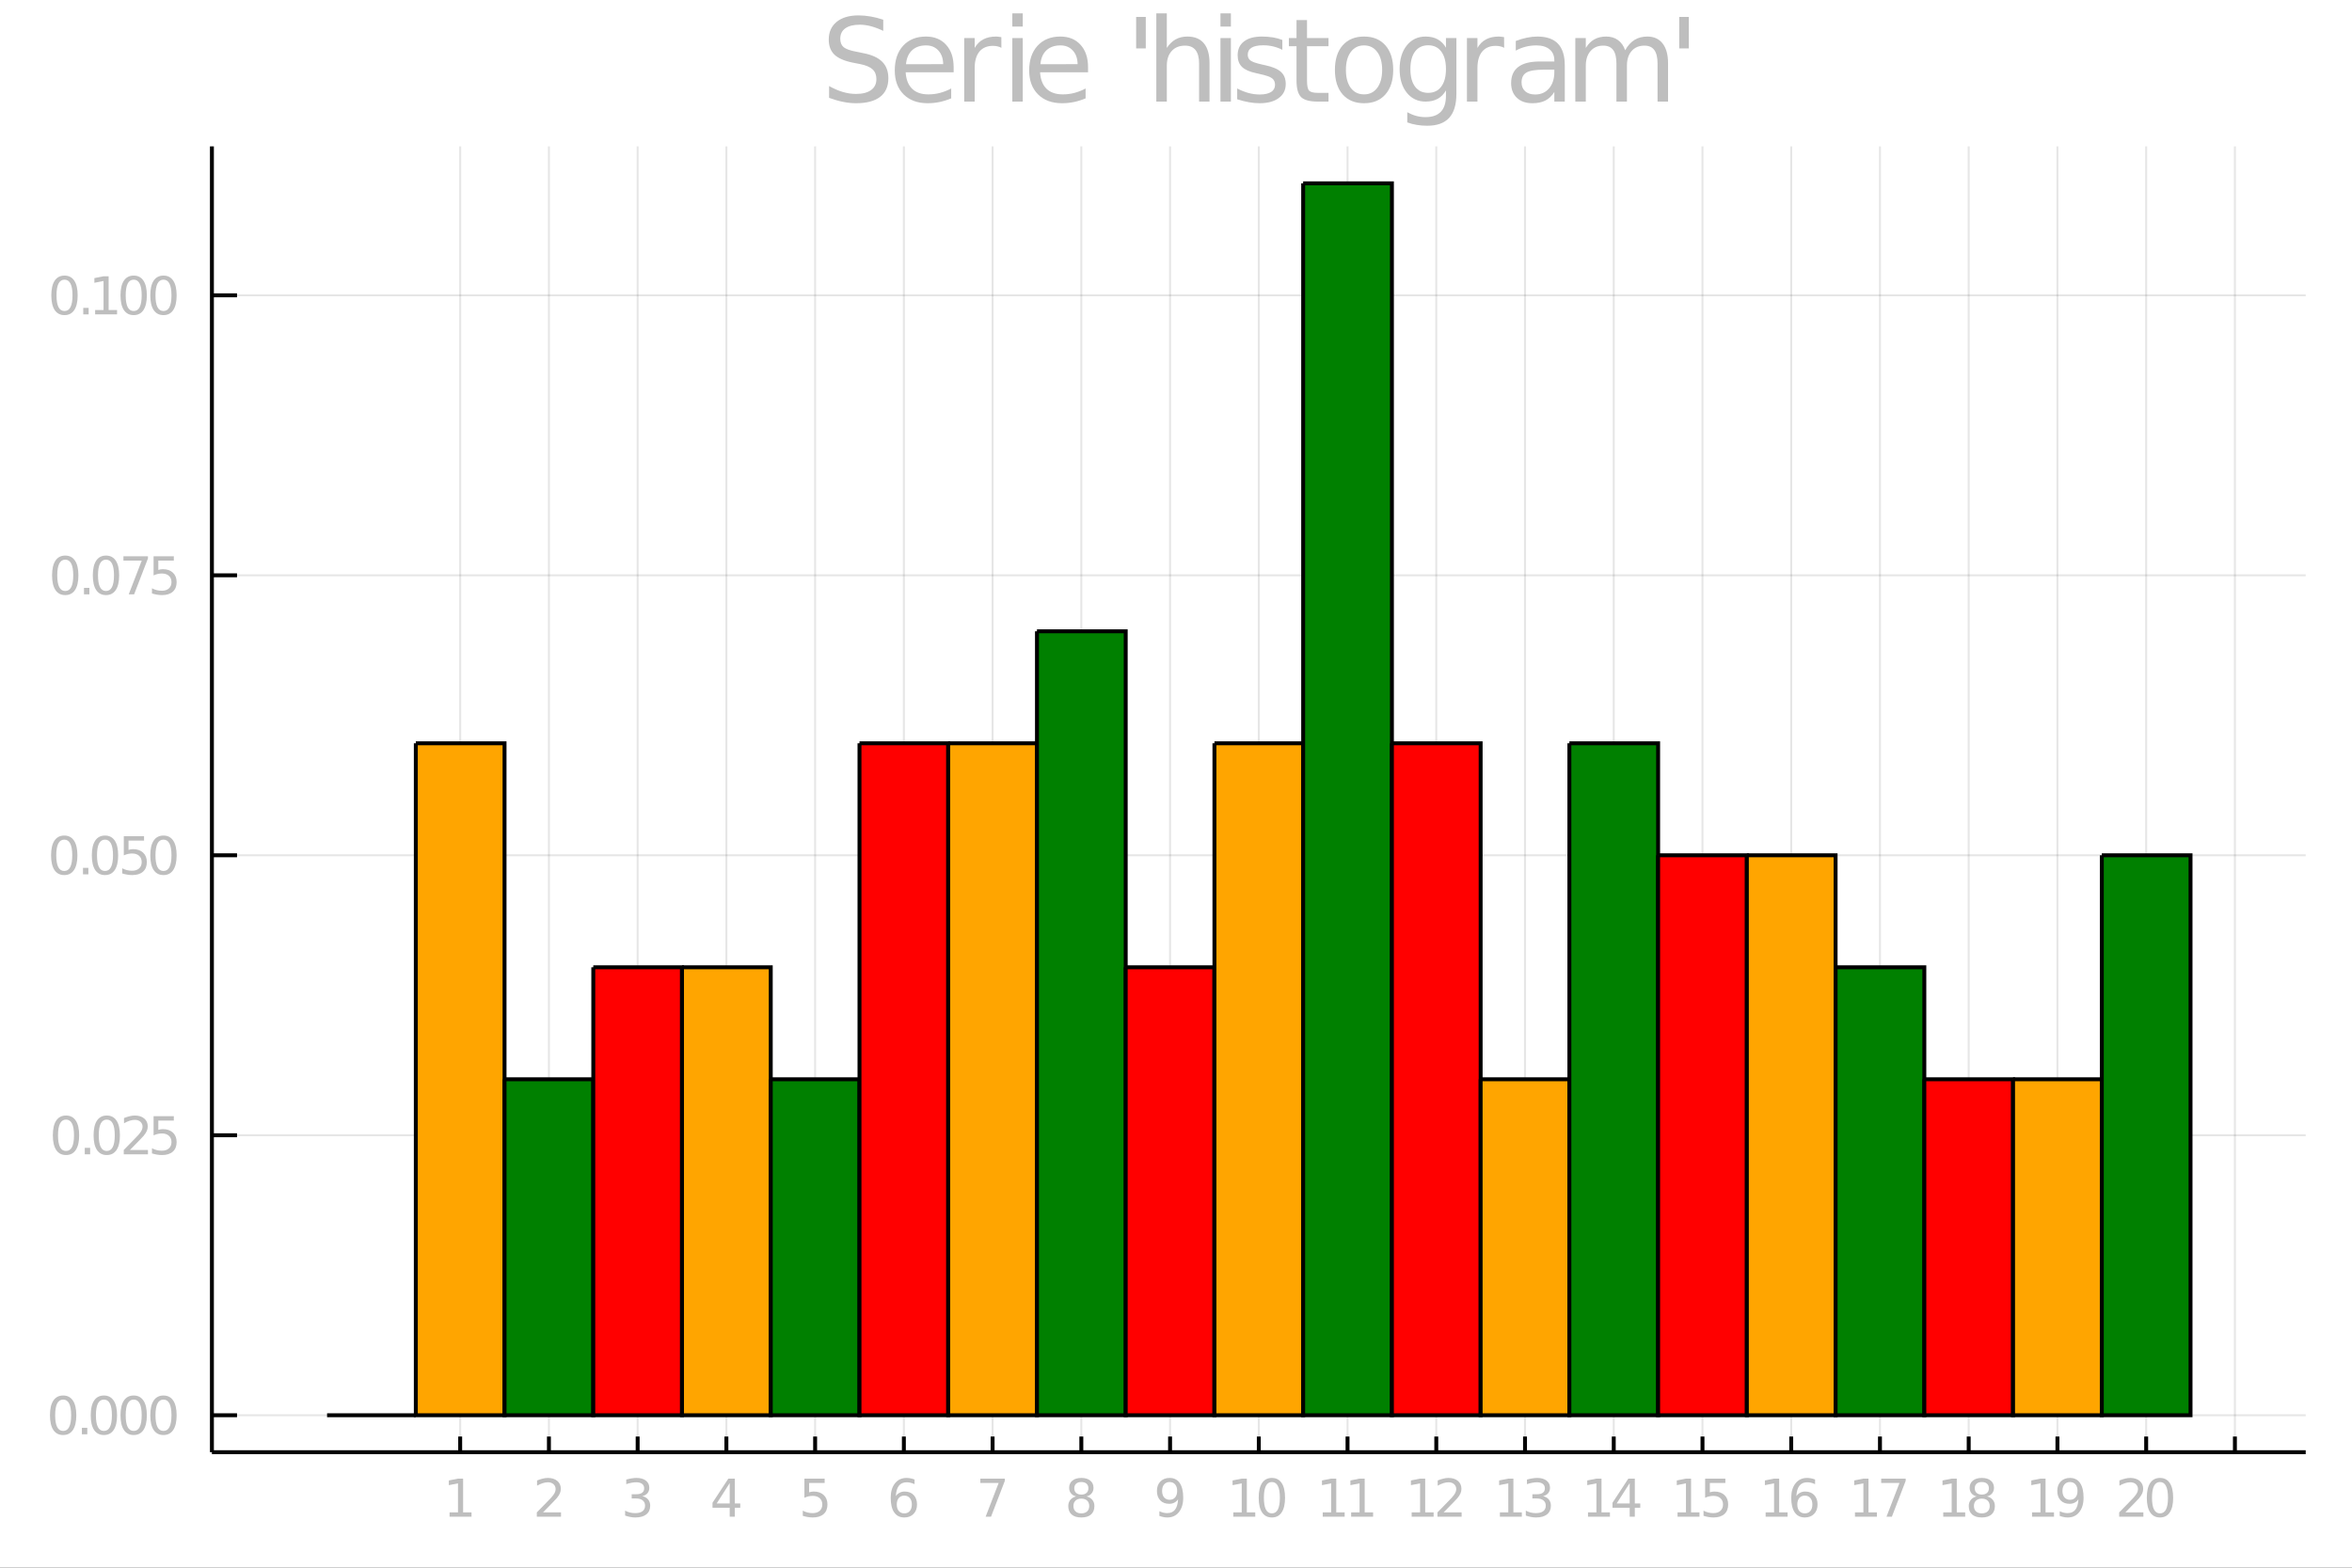 <?xml version="1.0" encoding="utf-8"?>
<svg xmlns="http://www.w3.org/2000/svg" xmlns:xlink="http://www.w3.org/1999/xlink" width="600" height="400" viewBox="0 0 2400 1600">
<rect x="0" y="0" width="2400" height="1600" fill="#333333" stroke="none"/>
<defs>
  <clipPath id="clip980">
    <rect x="0" y="0" width="2400" height="1600"/>
  </clipPath>
</defs>
<path clip-path="url(#clip980)" d="
M0 1600 L2400 1600 L2400 0 L0 0  Z
  " fill="#ffffff" fill-rule="evenodd" fill-opacity="1"/>
<defs>
  <clipPath id="clip981">
    <rect x="480" y="0" width="1681" height="1600"/>
  </clipPath>
</defs>
<path clip-path="url(#clip980)" d="
M216.236 1482.13 L2352.76 1482.13 L2352.76 149.392 L216.236 149.392  Z
  " fill="#ffffff" fill-rule="evenodd" fill-opacity="1"/>
<defs>
  <clipPath id="clip982">
    <rect x="216" y="149" width="2138" height="1334"/>
  </clipPath>
</defs>
<polyline clip-path="url(#clip982)" style="stroke:#000000; stroke-width:2; stroke-opacity:0.1; fill:none" points="
  469.57,1482.13 469.57,149.392 
  "/>
<polyline clip-path="url(#clip982)" style="stroke:#000000; stroke-width:2; stroke-opacity:0.1; fill:none" points="
  560.117,1482.13 560.117,149.392 
  "/>
<polyline clip-path="url(#clip982)" style="stroke:#000000; stroke-width:2; stroke-opacity:0.1; fill:none" points="
  650.664,1482.13 650.664,149.392 
  "/>
<polyline clip-path="url(#clip982)" style="stroke:#000000; stroke-width:2; stroke-opacity:0.1; fill:none" points="
  741.212,1482.13 741.212,149.392 
  "/>
<polyline clip-path="url(#clip982)" style="stroke:#000000; stroke-width:2; stroke-opacity:0.1; fill:none" points="
  831.759,1482.13 831.759,149.392 
  "/>
<polyline clip-path="url(#clip982)" style="stroke:#000000; stroke-width:2; stroke-opacity:0.1; fill:none" points="
  922.307,1482.13 922.307,149.392 
  "/>
<polyline clip-path="url(#clip982)" style="stroke:#000000; stroke-width:2; stroke-opacity:0.1; fill:none" points="
  1012.85,1482.13 1012.85,149.392 
  "/>
<polyline clip-path="url(#clip982)" style="stroke:#000000; stroke-width:2; stroke-opacity:0.1; fill:none" points="
  1103.4,1482.13 1103.4,149.392 
  "/>
<polyline clip-path="url(#clip982)" style="stroke:#000000; stroke-width:2; stroke-opacity:0.1; fill:none" points="
  1193.95,1482.13 1193.95,149.392 
  "/>
<polyline clip-path="url(#clip982)" style="stroke:#000000; stroke-width:2; stroke-opacity:0.1; fill:none" points="
  1284.5,1482.13 1284.5,149.392 
  "/>
<polyline clip-path="url(#clip982)" style="stroke:#000000; stroke-width:2; stroke-opacity:0.1; fill:none" points="
  1375.04,1482.13 1375.04,149.392 
  "/>
<polyline clip-path="url(#clip982)" style="stroke:#000000; stroke-width:2; stroke-opacity:0.1; fill:none" points="
  1465.59,1482.13 1465.59,149.392 
  "/>
<polyline clip-path="url(#clip982)" style="stroke:#000000; stroke-width:2; stroke-opacity:0.1; fill:none" points="
  1556.14,1482.13 1556.14,149.392 
  "/>
<polyline clip-path="url(#clip982)" style="stroke:#000000; stroke-width:2; stroke-opacity:0.1; fill:none" points="
  1646.69,1482.13 1646.69,149.392 
  "/>
<polyline clip-path="url(#clip982)" style="stroke:#000000; stroke-width:2; stroke-opacity:0.1; fill:none" points="
  1737.23,1482.13 1737.23,149.392 
  "/>
<polyline clip-path="url(#clip982)" style="stroke:#000000; stroke-width:2; stroke-opacity:0.1; fill:none" points="
  1827.78,1482.13 1827.78,149.392 
  "/>
<polyline clip-path="url(#clip982)" style="stroke:#000000; stroke-width:2; stroke-opacity:0.1; fill:none" points="
  1918.33,1482.13 1918.33,149.392 
  "/>
<polyline clip-path="url(#clip982)" style="stroke:#000000; stroke-width:2; stroke-opacity:0.1; fill:none" points="
  2008.88,1482.13 2008.88,149.392 
  "/>
<polyline clip-path="url(#clip982)" style="stroke:#000000; stroke-width:2; stroke-opacity:0.1; fill:none" points="
  2099.42,1482.13 2099.42,149.392 
  "/>
<polyline clip-path="url(#clip982)" style="stroke:#000000; stroke-width:2; stroke-opacity:0.1; fill:none" points="
  2189.97,1482.13 2189.97,149.392 
  "/>
<polyline clip-path="url(#clip982)" style="stroke:#000000; stroke-width:2; stroke-opacity:0.1; fill:none" points="
  2280.52,1482.13 2280.52,149.392 
  "/>
<polyline clip-path="url(#clip980)" style="stroke:#000000; stroke-width:4; stroke-opacity:1; fill:none" points="
  216.236,1482.13 2352.76,1482.13 
  "/>
<polyline clip-path="url(#clip980)" style="stroke:#000000; stroke-width:4; stroke-opacity:1; fill:none" points="
  469.57,1482.13 469.57,1466.14 
  "/>
<polyline clip-path="url(#clip980)" style="stroke:#000000; stroke-width:4; stroke-opacity:1; fill:none" points="
  560.117,1482.13 560.117,1466.14 
  "/>
<polyline clip-path="url(#clip980)" style="stroke:#000000; stroke-width:4; stroke-opacity:1; fill:none" points="
  650.664,1482.13 650.664,1466.14 
  "/>
<polyline clip-path="url(#clip980)" style="stroke:#000000; stroke-width:4; stroke-opacity:1; fill:none" points="
  741.212,1482.13 741.212,1466.14 
  "/>
<polyline clip-path="url(#clip980)" style="stroke:#000000; stroke-width:4; stroke-opacity:1; fill:none" points="
  831.759,1482.13 831.759,1466.14 
  "/>
<polyline clip-path="url(#clip980)" style="stroke:#000000; stroke-width:4; stroke-opacity:1; fill:none" points="
  922.307,1482.13 922.307,1466.14 
  "/>
<polyline clip-path="url(#clip980)" style="stroke:#000000; stroke-width:4; stroke-opacity:1; fill:none" points="
  1012.85,1482.13 1012.85,1466.14 
  "/>
<polyline clip-path="url(#clip980)" style="stroke:#000000; stroke-width:4; stroke-opacity:1; fill:none" points="
  1103.4,1482.13 1103.4,1466.14 
  "/>
<polyline clip-path="url(#clip980)" style="stroke:#000000; stroke-width:4; stroke-opacity:1; fill:none" points="
  1193.95,1482.13 1193.95,1466.14 
  "/>
<polyline clip-path="url(#clip980)" style="stroke:#000000; stroke-width:4; stroke-opacity:1; fill:none" points="
  1284.5,1482.13 1284.5,1466.14 
  "/>
<polyline clip-path="url(#clip980)" style="stroke:#000000; stroke-width:4; stroke-opacity:1; fill:none" points="
  1375.04,1482.13 1375.04,1466.14 
  "/>
<polyline clip-path="url(#clip980)" style="stroke:#000000; stroke-width:4; stroke-opacity:1; fill:none" points="
  1465.59,1482.13 1465.59,1466.14 
  "/>
<polyline clip-path="url(#clip980)" style="stroke:#000000; stroke-width:4; stroke-opacity:1; fill:none" points="
  1556.14,1482.13 1556.14,1466.14 
  "/>
<polyline clip-path="url(#clip980)" style="stroke:#000000; stroke-width:4; stroke-opacity:1; fill:none" points="
  1646.69,1482.13 1646.69,1466.14 
  "/>
<polyline clip-path="url(#clip980)" style="stroke:#000000; stroke-width:4; stroke-opacity:1; fill:none" points="
  1737.23,1482.13 1737.23,1466.14 
  "/>
<polyline clip-path="url(#clip980)" style="stroke:#000000; stroke-width:4; stroke-opacity:1; fill:none" points="
  1827.78,1482.13 1827.78,1466.14 
  "/>
<polyline clip-path="url(#clip980)" style="stroke:#000000; stroke-width:4; stroke-opacity:1; fill:none" points="
  1918.33,1482.13 1918.33,1466.14 
  "/>
<polyline clip-path="url(#clip980)" style="stroke:#000000; stroke-width:4; stroke-opacity:1; fill:none" points="
  2008.88,1482.13 2008.88,1466.14 
  "/>
<polyline clip-path="url(#clip980)" style="stroke:#000000; stroke-width:4; stroke-opacity:1; fill:none" points="
  2099.42,1482.13 2099.42,1466.14 
  "/>
<polyline clip-path="url(#clip980)" style="stroke:#000000; stroke-width:4; stroke-opacity:1; fill:none" points="
  2189.97,1482.13 2189.97,1466.14 
  "/>
<polyline clip-path="url(#clip980)" style="stroke:#000000; stroke-width:4; stroke-opacity:1; fill:none" points="
  2280.52,1482.13 2280.52,1466.14 
  "/>
<path clip-path="url(#clip980)" d="M 0 0 M458.749 1543.56 L467.343 1543.56 L467.343 1513.9 L457.994 1515.77 L457.994 1510.98 L467.291 1509.1 L472.551 1509.1 L472.551 1543.56 L481.145 1543.56 L481.145 1547.98 L458.749 1547.98 L458.749 1543.56 Z" fill="#bebebe" fill-rule="evenodd" fill-opacity="1" /><path clip-path="url(#clip980)" d="M 0 0 M554.101 1543.56 L572.461 1543.56 L572.461 1547.98 L547.773 1547.98 L547.773 1543.56 Q550.768 1540.46 555.924 1535.25 Q561.107 1530.02 562.435 1528.5 Q564.961 1525.67 565.95 1523.71 Q566.966 1521.73 566.966 1519.83 Q566.966 1516.73 564.778 1514.78 Q562.617 1512.83 559.127 1512.83 Q556.654 1512.83 553.893 1513.69 Q551.159 1514.55 548.034 1516.29 L548.034 1510.98 Q551.211 1509.7 553.971 1509.05 Q556.732 1508.4 559.023 1508.4 Q565.065 1508.4 568.659 1511.42 Q572.252 1514.44 572.252 1519.49 Q572.252 1521.89 571.341 1524.05 Q570.456 1526.19 568.086 1529.1 Q567.435 1529.86 563.945 1533.48 Q560.456 1537.07 554.101 1543.56 Z" fill="#bebebe" fill-rule="evenodd" fill-opacity="1" /><path clip-path="url(#clip980)" d="M 0 0 M655.443 1527.02 Q659.219 1527.83 661.328 1530.38 Q663.464 1532.93 663.464 1536.68 Q663.464 1542.44 659.506 1545.59 Q655.547 1548.74 648.256 1548.74 Q645.808 1548.74 643.204 1548.24 Q640.625 1547.78 637.865 1546.81 L637.865 1541.73 Q640.053 1543.01 642.657 1543.66 Q645.261 1544.31 648.099 1544.31 Q653.047 1544.31 655.625 1542.36 Q658.229 1540.41 658.229 1536.68 Q658.229 1533.24 655.808 1531.32 Q653.412 1529.36 649.115 1529.36 L644.584 1529.36 L644.584 1525.04 L649.323 1525.04 Q653.203 1525.04 655.261 1523.5 Q657.318 1521.94 657.318 1519.03 Q657.318 1516.03 655.183 1514.44 Q653.073 1512.83 649.115 1512.83 Q646.954 1512.83 644.48 1513.3 Q642.006 1513.77 639.037 1514.75 L639.037 1510.07 Q642.032 1509.23 644.636 1508.82 Q647.266 1508.4 649.584 1508.4 Q655.573 1508.4 659.063 1511.14 Q662.552 1513.84 662.552 1518.48 Q662.552 1521.71 660.703 1523.95 Q658.854 1526.16 655.443 1527.02 Z" fill="#bebebe" fill-rule="evenodd" fill-opacity="1" /><path clip-path="url(#clip980)" d="M 0 0 M744.597 1513.69 L731.316 1534.44 L744.597 1534.44 L744.597 1513.69 M743.217 1509.1 L749.832 1509.1 L749.832 1534.44 L755.378 1534.44 L755.378 1538.82 L749.832 1538.82 L749.832 1547.98 L744.597 1547.98 L744.597 1538.82 L727.045 1538.82 L727.045 1533.74 L743.217 1509.1 Z" fill="#bebebe" fill-rule="evenodd" fill-opacity="1" /><path clip-path="url(#clip980)" d="M 0 0 M820.822 1509.1 L841.473 1509.1 L841.473 1513.53 L825.639 1513.53 L825.639 1523.06 Q826.785 1522.67 827.931 1522.49 Q829.077 1522.28 830.223 1522.28 Q836.733 1522.28 840.535 1525.85 Q844.337 1529.42 844.337 1535.51 Q844.337 1541.79 840.431 1545.28 Q836.525 1548.74 829.415 1548.74 Q826.968 1548.74 824.415 1548.32 Q821.889 1547.91 819.181 1547.07 L819.181 1541.79 Q821.525 1543.06 824.025 1543.69 Q826.525 1544.31 829.311 1544.31 Q833.816 1544.31 836.447 1541.94 Q839.077 1539.57 839.077 1535.51 Q839.077 1531.45 836.447 1529.08 Q833.816 1526.71 829.311 1526.71 Q827.202 1526.71 825.093 1527.18 Q823.009 1527.65 820.822 1528.64 L820.822 1509.1 Z" fill="#bebebe" fill-rule="evenodd" fill-opacity="1" /><path clip-path="url(#clip980)" d="M 0 0 M922.762 1526.45 Q919.221 1526.45 917.137 1528.87 Q915.08 1531.29 915.08 1535.51 Q915.08 1539.7 917.137 1542.15 Q919.221 1544.57 922.762 1544.57 Q926.304 1544.57 928.361 1542.15 Q930.445 1539.7 930.445 1535.51 Q930.445 1531.29 928.361 1528.87 Q926.304 1526.45 922.762 1526.45 M933.205 1509.96 L933.205 1514.75 Q931.226 1513.82 929.195 1513.32 Q927.189 1512.83 925.21 1512.83 Q920.002 1512.83 917.241 1516.34 Q914.507 1519.86 914.116 1526.97 Q915.653 1524.7 917.971 1523.5 Q920.288 1522.28 923.075 1522.28 Q928.934 1522.28 932.32 1525.85 Q935.731 1529.39 935.731 1535.51 Q935.731 1541.5 932.189 1545.12 Q928.648 1548.74 922.762 1548.74 Q916.018 1548.74 912.45 1543.58 Q908.882 1538.4 908.882 1528.58 Q908.882 1519.36 913.257 1513.9 Q917.632 1508.4 925.002 1508.4 Q926.981 1508.4 928.986 1508.79 Q931.017 1509.18 933.205 1509.96 Z" fill="#bebebe" fill-rule="evenodd" fill-opacity="1" /><path clip-path="url(#clip980)" d="M 0 0 M1000.35 1509.1 L1025.35 1509.1 L1025.35 1511.34 L1011.24 1547.98 L1005.74 1547.98 L1019.03 1513.53 L1000.35 1513.53 L1000.35 1509.1 Z" fill="#bebebe" fill-rule="evenodd" fill-opacity="1" /><path clip-path="url(#clip980)" d="M 0 0 M1103.4 1529.52 Q1099.65 1529.52 1097.49 1531.53 Q1095.35 1533.53 1095.35 1537.05 Q1095.35 1540.56 1097.49 1542.57 Q1099.65 1544.57 1103.4 1544.57 Q1107.15 1544.57 1109.31 1542.57 Q1111.47 1540.54 1111.47 1537.05 Q1111.47 1533.53 1109.31 1531.53 Q1107.18 1529.52 1103.4 1529.52 M1098.14 1527.28 Q1094.76 1526.45 1092.85 1524.13 Q1090.98 1521.81 1090.98 1518.48 Q1090.98 1513.82 1094.29 1511.11 Q1097.62 1508.4 1103.4 1508.4 Q1109.21 1508.4 1112.52 1511.11 Q1115.82 1513.82 1115.82 1518.48 Q1115.82 1521.81 1113.92 1524.13 Q1112.05 1526.45 1108.69 1527.28 Q1112.49 1528.17 1114.6 1530.74 Q1116.73 1533.32 1116.73 1537.05 Q1116.73 1542.7 1113.27 1545.72 Q1109.83 1548.74 1103.4 1548.74 Q1096.97 1548.74 1093.51 1545.72 Q1090.07 1542.7 1090.07 1537.05 Q1090.07 1533.32 1092.2 1530.74 Q1094.34 1528.17 1098.14 1527.28 M1096.21 1518.97 Q1096.21 1521.99 1098.09 1523.69 Q1099.99 1525.38 1103.4 1525.38 Q1106.79 1525.38 1108.69 1523.69 Q1110.61 1521.99 1110.61 1518.97 Q1110.61 1515.95 1108.69 1514.26 Q1106.79 1512.57 1103.4 1512.57 Q1099.99 1512.57 1098.09 1514.26 Q1096.21 1515.95 1096.21 1518.97 Z" fill="#bebebe" fill-rule="evenodd" fill-opacity="1" /><path clip-path="url(#clip980)" d="M 0 0 M1183.04 1547.18 L1183.04 1542.38 Q1185.02 1543.32 1187.05 1543.82 Q1189.08 1544.31 1191.03 1544.31 Q1196.24 1544.31 1198.97 1540.82 Q1201.74 1537.31 1202.13 1530.17 Q1200.62 1532.41 1198.3 1533.61 Q1195.98 1534.81 1193.17 1534.81 Q1187.33 1534.81 1183.92 1531.29 Q1180.54 1527.75 1180.54 1521.63 Q1180.54 1515.64 1184.08 1512.02 Q1187.62 1508.4 1193.51 1508.4 Q1200.25 1508.4 1203.79 1513.58 Q1207.36 1518.74 1207.36 1528.58 Q1207.36 1537.78 1202.99 1543.27 Q1198.64 1548.74 1191.27 1548.74 Q1189.29 1548.74 1187.26 1548.35 Q1185.22 1547.96 1183.04 1547.18 M1193.51 1530.69 Q1197.05 1530.69 1199.1 1528.27 Q1201.19 1525.85 1201.19 1521.63 Q1201.19 1517.44 1199.1 1515.02 Q1197.05 1512.57 1193.51 1512.57 Q1189.96 1512.57 1187.88 1515.02 Q1185.82 1517.44 1185.82 1521.63 Q1185.82 1525.85 1187.88 1528.27 Q1189.96 1530.69 1193.51 1530.69 Z" fill="#bebebe" fill-rule="evenodd" fill-opacity="1" /><path clip-path="url(#clip980)" d="M 0 0 M1258.48 1543.56 L1267.07 1543.56 L1267.07 1513.9 L1257.73 1515.77 L1257.73 1510.98 L1267.02 1509.1 L1272.28 1509.1 L1272.28 1543.56 L1280.88 1543.56 L1280.88 1547.98 L1258.48 1547.98 L1258.48 1543.56 Z" fill="#bebebe" fill-rule="evenodd" fill-opacity="1" /><path clip-path="url(#clip980)" d="M 0 0 M1297.83 1512.57 Q1293.77 1512.57 1291.71 1516.58 Q1289.68 1520.56 1289.68 1528.58 Q1289.68 1536.58 1291.71 1540.59 Q1293.77 1544.57 1297.83 1544.57 Q1301.92 1544.57 1303.95 1540.59 Q1306.01 1536.58 1306.01 1528.58 Q1306.01 1520.56 1303.95 1516.58 Q1301.92 1512.57 1297.83 1512.57 M1297.83 1508.4 Q1304.37 1508.4 1307.8 1513.58 Q1311.27 1518.74 1311.27 1528.58 Q1311.27 1538.4 1307.8 1543.58 Q1304.37 1548.74 1297.83 1548.74 Q1291.29 1548.74 1287.83 1543.58 Q1284.39 1538.4 1284.39 1528.58 Q1284.39 1518.74 1287.83 1513.58 Q1291.29 1508.4 1297.83 1508.4 Z" fill="#bebebe" fill-rule="evenodd" fill-opacity="1" /><path clip-path="url(#clip980)" d="M 0 0 M1349.72 1543.56 L1358.31 1543.56 L1358.31 1513.9 L1348.96 1515.77 L1348.96 1510.98 L1358.26 1509.1 L1363.52 1509.1 L1363.52 1543.56 L1372.11 1543.56 L1372.11 1547.98 L1349.72 1547.98 L1349.72 1543.56 Z" fill="#bebebe" fill-rule="evenodd" fill-opacity="1" /><path clip-path="url(#clip980)" d="M 0 0 M1378.73 1543.56 L1387.32 1543.56 L1387.32 1513.9 L1377.97 1515.77 L1377.97 1510.98 L1387.27 1509.1 L1392.53 1509.1 L1392.53 1543.56 L1401.12 1543.56 L1401.12 1547.98 L1378.73 1547.98 L1378.73 1543.56 Z" fill="#bebebe" fill-rule="evenodd" fill-opacity="1" /><path clip-path="url(#clip980)" d="M 0 0 M1440.47 1543.56 L1449.07 1543.56 L1449.07 1513.9 L1439.72 1515.77 L1439.72 1510.98 L1449.02 1509.1 L1454.28 1509.1 L1454.28 1543.56 L1462.87 1543.56 L1462.87 1547.98 L1440.47 1547.98 L1440.47 1543.56 Z" fill="#bebebe" fill-rule="evenodd" fill-opacity="1" /><path clip-path="url(#clip980)" d="M 0 0 M1473.1 1543.56 L1491.46 1543.56 L1491.46 1547.98 L1466.78 1547.98 L1466.78 1543.56 Q1469.77 1540.46 1474.93 1535.25 Q1480.11 1530.02 1481.44 1528.5 Q1483.96 1525.67 1484.95 1523.71 Q1485.97 1521.73 1485.97 1519.83 Q1485.97 1516.73 1483.78 1514.78 Q1481.62 1512.83 1478.13 1512.83 Q1475.66 1512.83 1472.9 1513.69 Q1470.16 1514.55 1467.04 1516.29 L1467.04 1510.98 Q1470.21 1509.7 1472.97 1509.05 Q1475.73 1508.4 1478.03 1508.4 Q1484.07 1508.4 1487.66 1511.42 Q1491.25 1514.44 1491.25 1519.49 Q1491.25 1521.89 1490.34 1524.05 Q1489.46 1526.19 1487.09 1529.1 Q1486.44 1529.86 1482.95 1533.48 Q1479.46 1537.07 1473.1 1543.56 Z" fill="#bebebe" fill-rule="evenodd" fill-opacity="1" /><path clip-path="url(#clip980)" d="M 0 0 M1530.49 1543.56 L1539.08 1543.56 L1539.08 1513.9 L1529.73 1515.77 L1529.73 1510.98 L1539.03 1509.1 L1544.29 1509.1 L1544.29 1543.56 L1552.88 1543.56 L1552.88 1547.98 L1530.49 1547.98 L1530.49 1543.56 Z" fill="#bebebe" fill-rule="evenodd" fill-opacity="1" /><path clip-path="url(#clip980)" d="M 0 0 M1574.52 1527.02 Q1578.3 1527.83 1580.41 1530.38 Q1582.54 1532.93 1582.54 1536.68 Q1582.54 1542.44 1578.59 1545.59 Q1574.63 1548.74 1567.34 1548.74 Q1564.89 1548.74 1562.28 1548.24 Q1559.71 1547.78 1556.95 1546.81 L1556.95 1541.73 Q1559.13 1543.01 1561.74 1543.66 Q1564.34 1544.31 1567.18 1544.31 Q1572.13 1544.31 1574.71 1542.36 Q1577.31 1540.41 1577.31 1536.68 Q1577.31 1533.24 1574.89 1531.32 Q1572.49 1529.36 1568.2 1529.36 L1563.66 1529.36 L1563.66 1525.04 L1568.4 1525.04 Q1572.28 1525.04 1574.34 1523.5 Q1576.4 1521.94 1576.4 1519.03 Q1576.4 1516.03 1574.26 1514.44 Q1572.15 1512.83 1568.2 1512.83 Q1566.03 1512.83 1563.56 1513.3 Q1561.09 1513.77 1558.12 1514.75 L1558.12 1510.07 Q1561.11 1509.23 1563.72 1508.82 Q1566.35 1508.4 1568.66 1508.4 Q1574.65 1508.4 1578.14 1511.14 Q1581.63 1513.84 1581.63 1518.48 Q1581.63 1521.71 1579.78 1523.95 Q1577.93 1526.16 1574.52 1527.02 Z" fill="#bebebe" fill-rule="evenodd" fill-opacity="1" /><path clip-path="url(#clip980)" d="M 0 0 M1620.4 1543.56 L1628.99 1543.56 L1628.99 1513.9 L1619.64 1515.77 L1619.64 1510.98 L1628.94 1509.1 L1634.2 1509.1 L1634.2 1543.56 L1642.79 1543.56 L1642.79 1547.98 L1620.4 1547.98 L1620.4 1543.56 Z" fill="#bebebe" fill-rule="evenodd" fill-opacity="1" /><path clip-path="url(#clip980)" d="M 0 0 M1662.95 1513.69 L1649.67 1534.44 L1662.95 1534.44 L1662.95 1513.69 M1661.57 1509.1 L1668.18 1509.1 L1668.18 1534.44 L1673.73 1534.44 L1673.73 1538.82 L1668.18 1538.82 L1668.18 1547.98 L1662.95 1547.98 L1662.95 1538.82 L1645.4 1538.82 L1645.4 1533.74 L1661.57 1509.1 Z" fill="#bebebe" fill-rule="evenodd" fill-opacity="1" /><path clip-path="url(#clip980)" d="M 0 0 M1711.78 1543.56 L1720.37 1543.56 L1720.37 1513.9 L1711.02 1515.77 L1711.02 1510.98 L1720.32 1509.1 L1725.58 1509.1 L1725.58 1543.56 L1734.17 1543.56 L1734.17 1547.98 L1711.78 1547.98 L1711.78 1543.56 Z" fill="#bebebe" fill-rule="evenodd" fill-opacity="1" /><path clip-path="url(#clip980)" d="M 0 0 M1739.93 1509.1 L1760.58 1509.1 L1760.58 1513.53 L1744.75 1513.53 L1744.75 1523.06 Q1745.89 1522.67 1747.04 1522.49 Q1748.18 1522.28 1749.33 1522.28 Q1755.84 1522.28 1759.64 1525.85 Q1763.44 1529.42 1763.44 1535.51 Q1763.44 1541.79 1759.54 1545.28 Q1755.63 1548.74 1748.52 1548.74 Q1746.07 1548.74 1743.52 1548.32 Q1741 1547.91 1738.29 1547.07 L1738.29 1541.79 Q1740.63 1543.06 1743.13 1543.69 Q1745.63 1544.31 1748.42 1544.31 Q1752.92 1544.31 1755.55 1541.94 Q1758.18 1539.57 1758.18 1535.51 Q1758.18 1531.45 1755.55 1529.08 Q1752.92 1526.71 1748.42 1526.71 Q1746.31 1526.71 1744.2 1527.18 Q1742.12 1527.65 1739.93 1528.64 L1739.93 1509.1 Z" fill="#bebebe" fill-rule="evenodd" fill-opacity="1" /><path clip-path="url(#clip980)" d="M 0 0 M1801.67 1543.56 L1810.27 1543.56 L1810.27 1513.9 L1800.92 1515.77 L1800.92 1510.98 L1810.22 1509.1 L1815.48 1509.1 L1815.48 1543.56 L1824.07 1543.56 L1824.07 1547.98 L1801.67 1547.98 L1801.67 1543.56 Z" fill="#bebebe" fill-rule="evenodd" fill-opacity="1" /><path clip-path="url(#clip980)" d="M 0 0 M1841.67 1526.45 Q1838.13 1526.45 1836.05 1528.87 Q1833.99 1531.29 1833.99 1535.51 Q1833.99 1539.7 1836.05 1542.15 Q1838.13 1544.57 1841.67 1544.57 Q1845.22 1544.57 1847.27 1542.15 Q1849.36 1539.7 1849.36 1535.51 Q1849.36 1531.29 1847.27 1528.87 Q1845.22 1526.45 1841.67 1526.45 M1852.12 1509.96 L1852.12 1514.75 Q1850.14 1513.82 1848.11 1513.32 Q1846.1 1512.83 1844.12 1512.83 Q1838.91 1512.83 1836.15 1516.34 Q1833.42 1519.86 1833.03 1526.97 Q1834.56 1524.7 1836.88 1523.5 Q1839.2 1522.28 1841.99 1522.28 Q1847.85 1522.28 1851.23 1525.85 Q1854.64 1529.39 1854.64 1535.51 Q1854.64 1541.5 1851.1 1545.12 Q1847.56 1548.74 1841.67 1548.74 Q1834.93 1548.74 1831.36 1543.58 Q1827.79 1538.4 1827.79 1528.58 Q1827.79 1519.36 1832.17 1513.9 Q1836.54 1508.4 1843.91 1508.4 Q1845.89 1508.4 1847.9 1508.79 Q1849.93 1509.18 1852.12 1509.96 Z" fill="#bebebe" fill-rule="evenodd" fill-opacity="1" /><path clip-path="url(#clip980)" d="M 0 0 M1892.82 1543.56 L1901.41 1543.56 L1901.41 1513.9 L1892.06 1515.77 L1892.06 1510.98 L1901.36 1509.1 L1906.62 1509.1 L1906.62 1543.56 L1915.22 1543.56 L1915.22 1547.98 L1892.82 1547.98 L1892.82 1543.56 Z" fill="#bebebe" fill-rule="evenodd" fill-opacity="1" /><path clip-path="url(#clip980)" d="M 0 0 M1919.59 1509.1 L1944.59 1509.1 L1944.59 1511.34 L1930.48 1547.98 L1924.98 1547.98 L1938.26 1513.53 L1919.59 1513.53 L1919.59 1509.1 Z" fill="#bebebe" fill-rule="evenodd" fill-opacity="1" /><path clip-path="url(#clip980)" d="M 0 0 M1982.91 1543.56 L1991.51 1543.56 L1991.51 1513.9 L1982.16 1515.77 L1982.16 1510.98 L1991.45 1509.1 L1996.71 1509.1 L1996.71 1543.56 L2005.31 1543.56 L2005.31 1547.98 L1982.91 1547.98 L1982.91 1543.56 Z" fill="#bebebe" fill-rule="evenodd" fill-opacity="1" /><path clip-path="url(#clip980)" d="M 0 0 M2022.26 1529.52 Q2018.51 1529.52 2016.35 1531.53 Q2014.21 1533.53 2014.21 1537.05 Q2014.21 1540.56 2016.35 1542.57 Q2018.51 1544.57 2022.26 1544.57 Q2026.01 1544.57 2028.17 1542.57 Q2030.33 1540.54 2030.33 1537.05 Q2030.33 1533.53 2028.17 1531.53 Q2026.04 1529.52 2022.26 1529.52 M2017 1527.28 Q2013.61 1526.45 2011.71 1524.13 Q2009.84 1521.81 2009.84 1518.48 Q2009.84 1513.82 2013.15 1511.11 Q2016.48 1508.4 2022.26 1508.4 Q2028.07 1508.4 2031.37 1511.11 Q2034.68 1513.82 2034.68 1518.48 Q2034.68 1521.81 2032.78 1524.13 Q2030.91 1526.45 2027.55 1527.28 Q2031.35 1528.17 2033.46 1530.74 Q2035.59 1533.32 2035.59 1537.05 Q2035.59 1542.7 2032.13 1545.72 Q2028.69 1548.74 2022.26 1548.74 Q2015.83 1548.74 2012.36 1545.72 Q2008.93 1542.7 2008.93 1537.05 Q2008.93 1533.32 2011.06 1530.74 Q2013.2 1528.17 2017 1527.28 M2015.07 1518.97 Q2015.07 1521.99 2016.95 1523.69 Q2018.85 1525.38 2022.26 1525.38 Q2025.65 1525.38 2027.55 1523.69 Q2029.47 1521.99 2029.47 1518.97 Q2029.47 1515.95 2027.55 1514.26 Q2025.65 1512.57 2022.26 1512.57 Q2018.85 1512.57 2016.95 1514.26 Q2015.07 1515.95 2015.07 1518.97 Z" fill="#bebebe" fill-rule="evenodd" fill-opacity="1" /><path clip-path="url(#clip980)" d="M 0 0 M2073.51 1543.56 L2082.1 1543.56 L2082.1 1513.9 L2072.76 1515.77 L2072.76 1510.98 L2082.05 1509.1 L2087.31 1509.1 L2087.31 1543.56 L2095.91 1543.56 L2095.91 1547.98 L2073.51 1547.98 L2073.51 1543.56 Z" fill="#bebebe" fill-rule="evenodd" fill-opacity="1" /><path clip-path="url(#clip980)" d="M 0 0 M2101.77 1547.18 L2101.77 1542.38 Q2103.75 1543.32 2105.78 1543.82 Q2107.81 1544.31 2109.76 1544.31 Q2114.97 1544.31 2117.7 1540.82 Q2120.46 1537.31 2120.85 1530.17 Q2119.34 1532.41 2117.03 1533.61 Q2114.71 1534.81 2111.9 1534.81 Q2106.06 1534.81 2102.65 1531.29 Q2099.27 1527.75 2099.27 1521.63 Q2099.27 1515.64 2102.81 1512.02 Q2106.35 1508.4 2112.23 1508.4 Q2118.98 1508.4 2122.52 1513.58 Q2126.09 1518.74 2126.09 1528.58 Q2126.09 1537.78 2121.71 1543.27 Q2117.37 1548.74 2110 1548.74 Q2108.02 1548.74 2105.98 1548.35 Q2103.95 1547.96 2101.77 1547.18 M2112.23 1530.69 Q2115.78 1530.69 2117.83 1528.27 Q2119.92 1525.85 2119.92 1521.63 Q2119.92 1517.44 2117.83 1515.02 Q2115.78 1512.57 2112.23 1512.57 Q2108.69 1512.57 2106.61 1515.02 Q2104.55 1517.44 2104.55 1521.63 Q2104.55 1525.85 2106.61 1528.27 Q2108.69 1530.69 2112.23 1530.69 Z" fill="#bebebe" fill-rule="evenodd" fill-opacity="1" /><path clip-path="url(#clip980)" d="M 0 0 M2168.76 1543.56 L2187.12 1543.56 L2187.12 1547.98 L2162.43 1547.98 L2162.43 1543.56 Q2165.43 1540.46 2170.58 1535.25 Q2175.76 1530.02 2177.09 1528.5 Q2179.62 1525.67 2180.61 1523.71 Q2181.62 1521.73 2181.62 1519.83 Q2181.62 1516.73 2179.44 1514.78 Q2177.27 1512.83 2173.79 1512.83 Q2171.31 1512.83 2168.55 1513.69 Q2165.82 1514.55 2162.69 1516.29 L2162.69 1510.98 Q2165.87 1509.7 2168.63 1509.05 Q2171.39 1508.4 2173.68 1508.4 Q2179.72 1508.4 2183.32 1511.42 Q2186.91 1514.44 2186.91 1519.49 Q2186.91 1521.89 2186 1524.05 Q2185.11 1526.19 2182.74 1529.1 Q2182.09 1529.86 2178.6 1533.48 Q2175.11 1537.07 2168.76 1543.56 Z" fill="#bebebe" fill-rule="evenodd" fill-opacity="1" /><path clip-path="url(#clip980)" d="M 0 0 M2204.07 1512.57 Q2200.01 1512.57 2197.95 1516.58 Q2195.92 1520.56 2195.92 1528.58 Q2195.92 1536.58 2197.95 1540.59 Q2200.01 1544.57 2204.07 1544.57 Q2208.16 1544.57 2210.19 1540.59 Q2212.25 1536.58 2212.25 1528.58 Q2212.25 1520.56 2210.19 1516.58 Q2208.16 1512.57 2204.07 1512.57 M2204.07 1508.4 Q2210.61 1508.4 2214.05 1513.58 Q2217.51 1518.74 2217.51 1528.58 Q2217.51 1538.4 2214.05 1543.58 Q2210.61 1548.74 2204.07 1548.74 Q2197.53 1548.74 2194.07 1543.58 Q2190.63 1538.4 2190.63 1528.58 Q2190.63 1518.74 2194.07 1513.58 Q2197.53 1508.4 2204.07 1508.4 Z" fill="#bebebe" fill-rule="evenodd" fill-opacity="1" /><polyline clip-path="url(#clip982)" style="stroke:#000000; stroke-width:2; stroke-opacity:0.1; fill:none" points="
  216.236,1444.41 2352.76,1444.41 
  "/>
<polyline clip-path="url(#clip982)" style="stroke:#000000; stroke-width:2; stroke-opacity:0.1; fill:none" points="
  216.236,1158.66 2352.76,1158.66 
  "/>
<polyline clip-path="url(#clip982)" style="stroke:#000000; stroke-width:2; stroke-opacity:0.1; fill:none" points="
  216.236,872.91 2352.76,872.91 
  "/>
<polyline clip-path="url(#clip982)" style="stroke:#000000; stroke-width:2; stroke-opacity:0.1; fill:none" points="
  216.236,587.16 2352.76,587.16 
  "/>
<polyline clip-path="url(#clip982)" style="stroke:#000000; stroke-width:2; stroke-opacity:0.1; fill:none" points="
  216.236,301.411 2352.76,301.411 
  "/>
<polyline clip-path="url(#clip980)" style="stroke:#000000; stroke-width:4; stroke-opacity:1; fill:none" points="
  216.236,1482.13 216.236,149.392 
  "/>
<polyline clip-path="url(#clip980)" style="stroke:#000000; stroke-width:4; stroke-opacity:1; fill:none" points="
  216.236,1444.41 241.874,1444.41 
  "/>
<polyline clip-path="url(#clip980)" style="stroke:#000000; stroke-width:4; stroke-opacity:1; fill:none" points="
  216.236,1158.66 241.874,1158.66 
  "/>
<polyline clip-path="url(#clip980)" style="stroke:#000000; stroke-width:4; stroke-opacity:1; fill:none" points="
  216.236,872.91 241.874,872.91 
  "/>
<polyline clip-path="url(#clip980)" style="stroke:#000000; stroke-width:4; stroke-opacity:1; fill:none" points="
  216.236,587.16 241.874,587.16 
  "/>
<polyline clip-path="url(#clip980)" style="stroke:#000000; stroke-width:4; stroke-opacity:1; fill:none" points="
  216.236,301.411 241.874,301.411 
  "/>
<path clip-path="url(#clip980)" d="M 0 0 M64.43 1428.43 Q60.367 1428.43 58.31 1432.44 Q56.279 1436.43 56.279 1444.45 Q56.279 1452.44 58.31 1456.45 Q60.367 1460.44 64.43 1460.44 Q68.518 1460.44 70.549 1456.45 Q72.607 1452.44 72.607 1444.45 Q72.607 1436.43 70.549 1432.44 Q68.518 1428.43 64.43 1428.43 M64.43 1424.27 Q70.966 1424.27 74.403 1429.45 Q77.867 1434.6 77.867 1444.45 Q77.867 1454.27 74.403 1459.45 Q70.966 1464.6 64.43 1464.6 Q57.893 1464.6 54.43 1459.45 Q50.992 1454.27 50.992 1444.45 Q50.992 1434.6 54.43 1429.45 Q57.893 1424.27 64.43 1424.27 Z" fill="#bebebe" fill-rule="evenodd" fill-opacity="1" /><path clip-path="url(#clip980)" d="M 0 0 M83.57 1457.23 L89.065 1457.23 L89.065 1463.85 L83.57 1463.85 L83.57 1457.23 Z" fill="#bebebe" fill-rule="evenodd" fill-opacity="1" /><path clip-path="url(#clip980)" d="M 0 0 M106.018 1428.43 Q101.955 1428.43 99.898 1432.44 Q97.867 1436.43 97.867 1444.45 Q97.867 1452.44 99.898 1456.45 Q101.955 1460.44 106.018 1460.44 Q110.106 1460.44 112.138 1456.45 Q114.195 1452.44 114.195 1444.45 Q114.195 1436.43 112.138 1432.44 Q110.106 1428.43 106.018 1428.43 M106.018 1424.27 Q112.554 1424.27 115.992 1429.45 Q119.455 1434.6 119.455 1444.45 Q119.455 1454.27 115.992 1459.45 Q112.554 1464.6 106.018 1464.6 Q99.481 1464.6 96.018 1459.45 Q92.58 1454.27 92.58 1444.45 Q92.58 1434.6 96.018 1429.45 Q99.481 1424.27 106.018 1424.27 Z" fill="#bebebe" fill-rule="evenodd" fill-opacity="1" /><path clip-path="url(#clip980)" d="M 0 0 M136.408 1428.43 Q132.346 1428.43 130.289 1432.44 Q128.257 1436.43 128.257 1444.45 Q128.257 1452.44 130.289 1456.45 Q132.346 1460.44 136.408 1460.44 Q140.497 1460.44 142.528 1456.45 Q144.585 1452.44 144.585 1444.45 Q144.585 1436.43 142.528 1432.44 Q140.497 1428.43 136.408 1428.43 M136.408 1424.27 Q142.945 1424.27 146.382 1429.45 Q149.846 1434.6 149.846 1444.45 Q149.846 1454.27 146.382 1459.45 Q142.945 1464.6 136.408 1464.6 Q129.872 1464.6 126.408 1459.45 Q122.971 1454.27 122.971 1444.45 Q122.971 1434.6 126.408 1429.45 Q129.872 1424.27 136.408 1424.27 Z" fill="#bebebe" fill-rule="evenodd" fill-opacity="1" /><path clip-path="url(#clip980)" d="M 0 0 M166.799 1428.43 Q162.736 1428.43 160.679 1432.44 Q158.648 1436.43 158.648 1444.45 Q158.648 1452.44 160.679 1456.45 Q162.736 1460.44 166.799 1460.44 Q170.887 1460.44 172.919 1456.45 Q174.976 1452.44 174.976 1444.45 Q174.976 1436.43 172.919 1432.44 Q170.887 1428.43 166.799 1428.43 M166.799 1424.27 Q173.335 1424.27 176.773 1429.45 Q180.236 1434.6 180.236 1444.45 Q180.236 1454.27 176.773 1459.45 Q173.335 1464.6 166.799 1464.6 Q160.262 1464.6 156.799 1459.45 Q153.361 1454.27 153.361 1444.45 Q153.361 1434.6 156.799 1429.45 Q160.262 1424.27 166.799 1424.27 Z" fill="#bebebe" fill-rule="evenodd" fill-opacity="1" /><path clip-path="url(#clip980)" d="M 0 0 M67.346 1142.68 Q63.284 1142.68 61.226 1146.69 Q59.195 1150.68 59.195 1158.7 Q59.195 1166.69 61.226 1170.7 Q63.284 1174.69 67.346 1174.69 Q71.435 1174.69 73.466 1170.7 Q75.523 1166.69 75.523 1158.7 Q75.523 1150.68 73.466 1146.69 Q71.435 1142.68 67.346 1142.68 M67.346 1138.52 Q73.883 1138.52 77.32 1143.7 Q80.784 1148.85 80.784 1158.7 Q80.784 1168.52 77.32 1173.7 Q73.883 1178.85 67.346 1178.85 Q60.81 1178.85 57.346 1173.7 Q53.909 1168.52 53.909 1158.7 Q53.909 1148.85 57.346 1143.7 Q60.81 1138.52 67.346 1138.52 Z" fill="#bebebe" fill-rule="evenodd" fill-opacity="1" /><path clip-path="url(#clip980)" d="M 0 0 M86.487 1171.48 L91.981 1171.48 L91.981 1178.1 L86.487 1178.1 L86.487 1171.48 Z" fill="#bebebe" fill-rule="evenodd" fill-opacity="1" /><path clip-path="url(#clip980)" d="M 0 0 M108.935 1142.68 Q104.872 1142.68 102.815 1146.69 Q100.784 1150.68 100.784 1158.7 Q100.784 1166.69 102.815 1170.7 Q104.872 1174.69 108.935 1174.69 Q113.023 1174.69 115.054 1170.7 Q117.112 1166.69 117.112 1158.7 Q117.112 1150.68 115.054 1146.69 Q113.023 1142.68 108.935 1142.68 M108.935 1138.52 Q115.471 1138.52 118.908 1143.7 Q122.372 1148.85 122.372 1158.7 Q122.372 1168.52 118.908 1173.7 Q115.471 1178.85 108.935 1178.85 Q102.398 1178.85 98.935 1173.7 Q95.497 1168.52 95.497 1158.7 Q95.497 1148.85 98.935 1143.7 Q102.398 1138.52 108.935 1138.52 Z" fill="#bebebe" fill-rule="evenodd" fill-opacity="1" /><path clip-path="url(#clip980)" d="M 0 0 M132.606 1173.67 L150.966 1173.67 L150.966 1178.1 L126.278 1178.1 L126.278 1173.67 Q129.273 1170.57 134.429 1165.37 Q139.611 1160.13 140.94 1158.62 Q143.466 1155.78 144.455 1153.83 Q145.471 1151.85 145.471 1149.95 Q145.471 1146.85 143.283 1144.9 Q141.122 1142.94 137.632 1142.94 Q135.158 1142.94 132.398 1143.8 Q129.664 1144.66 126.539 1146.41 L126.539 1141.09 Q129.716 1139.82 132.476 1139.17 Q135.236 1138.52 137.528 1138.52 Q143.57 1138.52 147.163 1141.54 Q150.757 1144.56 150.757 1149.61 Q150.757 1152.01 149.846 1154.17 Q148.96 1156.3 146.591 1159.22 Q145.94 1159.97 142.45 1163.59 Q138.96 1167.19 132.606 1173.67 Z" fill="#bebebe" fill-rule="evenodd" fill-opacity="1" /><path clip-path="url(#clip980)" d="M 0 0 M156.721 1139.22 L177.372 1139.22 L177.372 1143.65 L161.538 1143.65 L161.538 1153.18 Q162.684 1152.79 163.83 1152.6 Q164.976 1152.4 166.122 1152.4 Q172.632 1152.4 176.434 1155.96 Q180.236 1159.53 180.236 1165.63 Q180.236 1171.9 176.33 1175.39 Q172.424 1178.85 165.314 1178.85 Q162.867 1178.85 160.314 1178.44 Q157.788 1178.02 155.08 1177.19 L155.08 1171.9 Q157.424 1173.18 159.924 1173.8 Q162.424 1174.43 165.21 1174.43 Q169.715 1174.43 172.346 1172.06 Q174.976 1169.69 174.976 1165.63 Q174.976 1161.56 172.346 1159.19 Q169.715 1156.82 165.21 1156.82 Q163.101 1156.82 160.992 1157.29 Q158.908 1157.76 156.721 1158.75 L156.721 1139.22 Z" fill="#bebebe" fill-rule="evenodd" fill-opacity="1" /><path clip-path="url(#clip980)" d="M 0 0 M65.549 856.933 Q61.487 856.933 59.43 860.944 Q57.398 864.928 57.398 872.949 Q57.398 880.944 59.43 884.954 Q61.487 888.938 65.549 888.938 Q69.638 888.938 71.669 884.954 Q73.726 880.944 73.726 872.949 Q73.726 864.928 71.669 860.944 Q69.638 856.933 65.549 856.933 M65.549 852.767 Q72.086 852.767 75.523 857.949 Q78.987 863.105 78.987 872.949 Q78.987 882.767 75.523 887.949 Q72.086 893.105 65.549 893.105 Q59.013 893.105 55.549 887.949 Q52.112 882.767 52.112 872.949 Q52.112 863.105 55.549 857.949 Q59.013 852.767 65.549 852.767 Z" fill="#bebebe" fill-rule="evenodd" fill-opacity="1" /><path clip-path="url(#clip980)" d="M 0 0 M84.69 885.735 L90.185 885.735 L90.185 892.35 L84.69 892.35 L84.69 885.735 Z" fill="#bebebe" fill-rule="evenodd" fill-opacity="1" /><path clip-path="url(#clip980)" d="M 0 0 M107.138 856.933 Q103.075 856.933 101.018 860.944 Q98.987 864.928 98.987 872.949 Q98.987 880.944 101.018 884.954 Q103.075 888.938 107.138 888.938 Q111.226 888.938 113.257 884.954 Q115.315 880.944 115.315 872.949 Q115.315 864.928 113.257 860.944 Q111.226 856.933 107.138 856.933 M107.138 852.767 Q113.674 852.767 117.112 857.949 Q120.575 863.105 120.575 872.949 Q120.575 882.767 117.112 887.949 Q113.674 893.105 107.138 893.105 Q100.601 893.105 97.138 887.949 Q93.7 882.767 93.7 872.949 Q93.7 863.105 97.138 857.949 Q100.601 852.767 107.138 852.767 Z" fill="#bebebe" fill-rule="evenodd" fill-opacity="1" /><path clip-path="url(#clip980)" d="M 0 0 M126.33 853.47 L146.981 853.47 L146.981 857.897 L131.148 857.897 L131.148 867.428 Q132.294 867.038 133.44 866.855 Q134.585 866.647 135.731 866.647 Q142.242 866.647 146.044 870.215 Q149.846 873.782 149.846 879.876 Q149.846 886.152 145.94 889.642 Q142.033 893.105 134.924 893.105 Q132.476 893.105 129.924 892.688 Q127.398 892.272 124.69 891.438 L124.69 886.152 Q127.033 887.428 129.533 888.053 Q132.033 888.678 134.82 888.678 Q139.325 888.678 141.955 886.308 Q144.585 883.938 144.585 879.876 Q144.585 875.814 141.955 873.444 Q139.325 871.074 134.82 871.074 Q132.71 871.074 130.601 871.543 Q128.518 872.011 126.33 873.001 L126.33 853.47 Z" fill="#bebebe" fill-rule="evenodd" fill-opacity="1" /><path clip-path="url(#clip980)" d="M 0 0 M166.799 856.933 Q162.736 856.933 160.679 860.944 Q158.648 864.928 158.648 872.949 Q158.648 880.944 160.679 884.954 Q162.736 888.938 166.799 888.938 Q170.887 888.938 172.919 884.954 Q174.976 880.944 174.976 872.949 Q174.976 864.928 172.919 860.944 Q170.887 856.933 166.799 856.933 M166.799 852.767 Q173.335 852.767 176.773 857.949 Q180.236 863.105 180.236 872.949 Q180.236 882.767 176.773 887.949 Q173.335 893.105 166.799 893.105 Q160.262 893.105 156.799 887.949 Q153.361 882.767 153.361 872.949 Q153.361 863.105 156.799 857.949 Q160.262 852.767 166.799 852.767 Z" fill="#bebebe" fill-rule="evenodd" fill-opacity="1" /><path clip-path="url(#clip980)" d="M 0 0 M66.565 571.184 Q62.502 571.184 60.445 575.194 Q58.414 579.179 58.414 587.199 Q58.414 595.194 60.445 599.205 Q62.502 603.189 66.565 603.189 Q70.653 603.189 72.685 599.205 Q74.742 595.194 74.742 587.199 Q74.742 579.179 72.685 575.194 Q70.653 571.184 66.565 571.184 M66.565 567.017 Q73.101 567.017 76.539 572.2 Q80.002 577.356 80.002 587.199 Q80.002 597.017 76.539 602.199 Q73.101 607.356 66.565 607.356 Q60.029 607.356 56.565 602.199 Q53.127 597.017 53.127 587.199 Q53.127 577.356 56.565 572.2 Q60.029 567.017 66.565 567.017 Z" fill="#bebebe" fill-rule="evenodd" fill-opacity="1" /><path clip-path="url(#clip980)" d="M 0 0 M85.706 599.986 L91.2 599.986 L91.2 606.6 L85.706 606.6 L85.706 599.986 Z" fill="#bebebe" fill-rule="evenodd" fill-opacity="1" /><path clip-path="url(#clip980)" d="M 0 0 M108.153 571.184 Q104.091 571.184 102.034 575.194 Q100.002 579.179 100.002 587.199 Q100.002 595.194 102.034 599.205 Q104.091 603.189 108.153 603.189 Q112.242 603.189 114.273 599.205 Q116.33 595.194 116.33 587.199 Q116.33 579.179 114.273 575.194 Q112.242 571.184 108.153 571.184 M108.153 567.017 Q114.69 567.017 118.127 572.2 Q121.591 577.356 121.591 587.199 Q121.591 597.017 118.127 602.199 Q114.69 607.356 108.153 607.356 Q101.617 607.356 98.153 602.199 Q94.716 597.017 94.716 587.199 Q94.716 577.356 98.153 572.2 Q101.617 567.017 108.153 567.017 Z" fill="#bebebe" fill-rule="evenodd" fill-opacity="1" /><path clip-path="url(#clip980)" d="M 0 0 M125.966 567.72 L150.966 567.72 L150.966 569.96 L136.851 606.6 L131.356 606.6 L144.637 572.147 L125.966 572.147 L125.966 567.72 Z" fill="#bebebe" fill-rule="evenodd" fill-opacity="1" /><path clip-path="url(#clip980)" d="M 0 0 M156.721 567.72 L177.372 567.72 L177.372 572.147 L161.538 572.147 L161.538 581.679 Q162.684 581.288 163.83 581.106 Q164.976 580.897 166.122 580.897 Q172.632 580.897 176.434 584.465 Q180.236 588.033 180.236 594.126 Q180.236 600.403 176.33 603.892 Q172.424 607.356 165.314 607.356 Q162.867 607.356 160.314 606.939 Q157.788 606.522 155.08 605.689 L155.08 600.403 Q157.424 601.679 159.924 602.304 Q162.424 602.929 165.21 602.929 Q169.715 602.929 172.346 600.559 Q174.976 598.189 174.976 594.126 Q174.976 590.064 172.346 587.694 Q169.715 585.324 165.21 585.324 Q163.101 585.324 160.992 585.793 Q158.908 586.262 156.721 587.252 L156.721 567.72 Z" fill="#bebebe" fill-rule="evenodd" fill-opacity="1" /><path clip-path="url(#clip980)" d="M 0 0 M65.81 285.434 Q61.747 285.434 59.69 289.445 Q57.659 293.429 57.659 301.45 Q57.659 309.445 59.69 313.455 Q61.747 317.439 65.81 317.439 Q69.898 317.439 71.93 313.455 Q73.987 309.445 73.987 301.45 Q73.987 293.429 71.93 289.445 Q69.898 285.434 65.81 285.434 M65.81 281.268 Q72.346 281.268 75.784 286.45 Q79.247 291.606 79.247 301.45 Q79.247 311.268 75.784 316.45 Q72.346 321.606 65.81 321.606 Q59.273 321.606 55.81 316.45 Q52.372 311.268 52.372 301.45 Q52.372 291.606 55.81 286.45 Q59.273 281.268 65.81 281.268 Z" fill="#bebebe" fill-rule="evenodd" fill-opacity="1" /><path clip-path="url(#clip980)" d="M 0 0 M84.95 314.236 L90.445 314.236 L90.445 320.851 L84.95 320.851 L84.95 314.236 Z" fill="#bebebe" fill-rule="evenodd" fill-opacity="1" /><path clip-path="url(#clip980)" d="M 0 0 M97.06 316.424 L105.653 316.424 L105.653 286.763 L96.304 288.638 L96.304 283.846 L105.601 281.971 L110.862 281.971 L110.862 316.424 L119.455 316.424 L119.455 320.851 L97.06 320.851 L97.06 316.424 Z" fill="#bebebe" fill-rule="evenodd" fill-opacity="1" /><path clip-path="url(#clip980)" d="M 0 0 M136.408 285.434 Q132.346 285.434 130.289 289.445 Q128.257 293.429 128.257 301.45 Q128.257 309.445 130.289 313.455 Q132.346 317.439 136.408 317.439 Q140.497 317.439 142.528 313.455 Q144.585 309.445 144.585 301.45 Q144.585 293.429 142.528 289.445 Q140.497 285.434 136.408 285.434 M136.408 281.268 Q142.945 281.268 146.382 286.45 Q149.846 291.606 149.846 301.45 Q149.846 311.268 146.382 316.45 Q142.945 321.606 136.408 321.606 Q129.872 321.606 126.408 316.45 Q122.971 311.268 122.971 301.45 Q122.971 291.606 126.408 286.45 Q129.872 281.268 136.408 281.268 Z" fill="#bebebe" fill-rule="evenodd" fill-opacity="1" /><path clip-path="url(#clip980)" d="M 0 0 M166.799 285.434 Q162.736 285.434 160.679 289.445 Q158.648 293.429 158.648 301.45 Q158.648 309.445 160.679 313.455 Q162.736 317.439 166.799 317.439 Q170.887 317.439 172.919 313.455 Q174.976 309.445 174.976 301.45 Q174.976 293.429 172.919 289.445 Q170.887 285.434 166.799 285.434 M166.799 281.268 Q173.335 281.268 176.773 286.45 Q180.236 291.606 180.236 301.45 Q180.236 311.268 176.773 316.45 Q173.335 321.606 166.799 321.606 Q160.262 321.606 156.799 316.45 Q153.361 311.268 153.361 301.45 Q153.361 291.606 156.799 286.45 Q160.262 281.268 166.799 281.268 Z" fill="#bebebe" fill-rule="evenodd" fill-opacity="1" /><path clip-path="url(#clip980)" d="M 0 0 M901.281 20.116 L901.281 31.516 Q894.625 28.333 888.723 26.771 Q882.82 25.208 877.322 25.208 Q867.774 25.208 862.565 28.912 Q857.415 32.616 857.415 39.444 Q857.415 45.173 860.829 48.125 Q864.302 51.018 873.908 52.812 L880.968 54.259 Q894.047 56.747 900.239 63.055 Q906.489 69.305 906.489 79.838 Q906.489 92.395 898.04 98.877 Q889.649 105.358 873.387 105.358 Q867.253 105.358 860.309 103.969 Q853.422 102.58 846.015 99.861 L846.015 87.824 Q853.133 91.817 859.961 93.842 Q866.79 95.868 873.387 95.868 Q883.399 95.868 888.838 91.932 Q894.278 87.997 894.278 80.706 Q894.278 74.34 890.343 70.752 Q886.466 67.164 877.554 65.37 L870.436 63.981 Q857.357 61.377 851.512 55.822 Q845.667 50.266 845.667 40.37 Q845.667 28.912 853.711 22.315 Q861.813 15.717 875.991 15.717 Q882.068 15.717 888.376 16.817 Q894.683 17.917 901.281 20.116 Z" fill="#bebebe" fill-rule="evenodd" fill-opacity="1" /><path clip-path="url(#clip980)" d="M 0 0 M973.097 68.611 L973.097 73.819 L924.139 73.819 Q924.834 84.814 930.736 90.601 Q936.697 96.331 947.287 96.331 Q953.421 96.331 959.151 94.826 Q964.938 93.321 970.609 90.312 L970.609 100.381 Q964.88 102.812 958.861 104.085 Q952.843 105.358 946.651 105.358 Q931.141 105.358 922.056 96.331 Q913.028 87.303 913.028 71.909 Q913.028 55.995 921.593 46.678 Q930.216 37.303 944.799 37.303 Q957.877 37.303 965.458 45.752 Q973.097 54.143 973.097 68.611 M962.449 65.486 Q962.333 56.747 957.53 51.539 Q952.785 46.331 944.915 46.331 Q936.003 46.331 930.621 51.365 Q925.297 56.4 924.486 65.544 L962.449 65.486 Z" fill="#bebebe" fill-rule="evenodd" fill-opacity="1" /><path clip-path="url(#clip980)" d="M 0 0 M1021.82 48.819 Q1020.03 47.778 1017.89 47.315 Q1015.81 46.794 1013.26 46.794 Q1004.23 46.794 999.37 52.697 Q994.567 58.541 994.567 69.537 L994.567 103.68 L983.861 103.68 L983.861 38.865 L994.567 38.865 L994.567 48.935 Q997.924 43.032 1003.31 40.197 Q1008.69 37.303 1016.38 37.303 Q1017.48 37.303 1018.81 37.477 Q1020.15 37.592 1021.77 37.882 L1021.82 48.819 Z" fill="#bebebe" fill-rule="evenodd" fill-opacity="1" /><path clip-path="url(#clip980)" d="M 0 0 M1032.99 38.865 L1043.64 38.865 L1043.64 103.68 L1032.99 103.68 L1032.99 38.865 M1032.99 13.634 L1043.64 13.634 L1043.64 27.118 L1032.99 27.118 L1032.99 13.634 Z" fill="#bebebe" fill-rule="evenodd" fill-opacity="1" /><path clip-path="url(#clip980)" d="M 0 0 M1110.25 68.611 L1110.25 73.819 L1061.29 73.819 Q1061.99 84.814 1067.89 90.601 Q1073.85 96.331 1084.44 96.331 Q1090.57 96.331 1096.3 94.826 Q1102.09 93.321 1107.76 90.312 L1107.76 100.381 Q1102.03 102.812 1096.01 104.085 Q1089.99 105.358 1083.8 105.358 Q1068.29 105.358 1059.21 96.331 Q1050.18 87.303 1050.18 71.909 Q1050.18 55.995 1058.74 46.678 Q1067.37 37.303 1081.95 37.303 Q1095.03 37.303 1102.61 45.752 Q1110.25 54.143 1110.25 68.611 M1099.6 65.486 Q1099.49 56.747 1094.68 51.539 Q1089.94 46.331 1082.07 46.331 Q1073.15 46.331 1067.77 51.365 Q1062.45 56.4 1061.64 65.544 L1099.6 65.486 Z" fill="#bebebe" fill-rule="evenodd" fill-opacity="1" /><path clip-path="url(#clip980)" d="M 0 0 M1169.16 17.28 L1169.16 49.398 L1159.32 49.398 L1159.32 17.28 L1169.16 17.28 Z" fill="#bebebe" fill-rule="evenodd" fill-opacity="1" /><path clip-path="url(#clip980)" d="M 0 0 M1234.21 64.56 L1234.21 103.68 L1223.56 103.68 L1223.56 64.907 Q1223.56 55.706 1219.97 51.134 Q1216.38 46.562 1209.21 46.562 Q1200.58 46.562 1195.61 52.06 Q1190.63 57.558 1190.63 67.048 L1190.63 103.68 L1179.92 103.68 L1179.92 13.634 L1190.63 13.634 L1190.63 48.935 Q1194.45 43.09 1199.6 40.197 Q1204.81 37.303 1211.58 37.303 Q1222.75 37.303 1228.48 44.247 Q1234.21 51.134 1234.21 64.56 Z" fill="#bebebe" fill-rule="evenodd" fill-opacity="1" /><path clip-path="url(#clip980)" d="M 0 0 M1245.38 38.865 L1256.02 38.865 L1256.02 103.68 L1245.38 103.68 L1245.38 38.865 M1245.38 13.634 L1256.02 13.634 L1256.02 27.118 L1245.38 27.118 L1245.38 13.634 Z" fill="#bebebe" fill-rule="evenodd" fill-opacity="1" /><path clip-path="url(#clip980)" d="M 0 0 M1308.51 40.775 L1308.51 50.845 Q1304 48.53 1299.14 47.372 Q1294.28 46.215 1289.07 46.215 Q1281.14 46.215 1277.15 48.646 Q1273.21 51.076 1273.21 55.937 Q1273.21 59.641 1276.05 61.782 Q1278.88 63.865 1287.45 65.775 L1291.09 66.585 Q1302.44 69.016 1307.18 73.472 Q1311.98 77.87 1311.98 85.798 Q1311.98 94.826 1304.81 100.092 Q1297.69 105.358 1285.19 105.358 Q1279.98 105.358 1274.31 104.317 Q1268.7 103.333 1262.45 101.307 L1262.45 90.312 Q1268.35 93.379 1274.08 94.942 Q1279.81 96.446 1285.42 96.446 Q1292.95 96.446 1297 93.9 Q1301.05 91.296 1301.05 86.608 Q1301.05 82.268 1298.1 79.953 Q1295.2 77.638 1285.31 75.497 L1281.6 74.629 Q1271.71 72.546 1267.31 68.263 Q1262.91 63.923 1262.91 56.4 Q1262.91 47.257 1269.39 42.28 Q1275.87 37.303 1287.79 37.303 Q1293.7 37.303 1298.91 38.171 Q1304.11 39.039 1308.51 40.775 Z" fill="#bebebe" fill-rule="evenodd" fill-opacity="1" /><path clip-path="url(#clip980)" d="M 0 0 M1333.69 20.463 L1333.69 38.865 L1355.62 38.865 L1355.62 47.141 L1333.69 47.141 L1333.69 82.326 Q1333.69 90.254 1335.83 92.511 Q1338.03 94.768 1344.68 94.768 L1355.62 94.768 L1355.62 103.68 L1344.68 103.68 Q1332.35 103.68 1327.67 99.108 Q1322.98 94.479 1322.98 82.326 L1322.98 47.141 L1315.17 47.141 L1315.17 38.865 L1322.98 38.865 L1322.98 20.463 L1333.69 20.463 Z" fill="#bebebe" fill-rule="evenodd" fill-opacity="1" /><path clip-path="url(#clip980)" d="M 0 0 M1391.9 46.331 Q1383.34 46.331 1378.36 53.044 Q1373.38 59.699 1373.38 71.331 Q1373.38 82.963 1378.3 89.675 Q1383.28 96.331 1391.9 96.331 Q1400.41 96.331 1405.39 89.618 Q1410.36 82.905 1410.36 71.331 Q1410.36 59.815 1405.39 53.102 Q1400.41 46.331 1391.9 46.331 M1391.9 37.303 Q1405.79 37.303 1413.72 46.331 Q1421.65 55.358 1421.65 71.331 Q1421.65 87.245 1413.72 96.331 Q1405.79 105.358 1391.9 105.358 Q1377.96 105.358 1370.03 96.331 Q1362.16 87.245 1362.16 71.331 Q1362.16 55.358 1370.03 46.331 Q1377.96 37.303 1391.9 37.303 Z" fill="#bebebe" fill-rule="evenodd" fill-opacity="1" /><path clip-path="url(#clip980)" d="M 0 0 M1475.47 70.52 Q1475.47 58.946 1470.66 52.581 Q1465.92 46.215 1457.3 46.215 Q1448.73 46.215 1443.93 52.581 Q1439.18 58.946 1439.18 70.52 Q1439.18 82.037 1443.93 88.402 Q1448.73 94.768 1457.3 94.768 Q1465.92 94.768 1470.66 88.402 Q1475.47 82.037 1475.47 70.52 M1486.12 95.636 Q1486.12 112.187 1478.77 120.231 Q1471.42 128.333 1456.25 128.333 Q1450.64 128.333 1445.66 127.465 Q1440.69 126.654 1436 124.918 L1436 114.56 Q1440.69 117.106 1445.26 118.321 Q1449.83 119.536 1454.58 119.536 Q1465.05 119.536 1470.26 114.039 Q1475.47 108.599 1475.47 97.546 L1475.47 92.28 Q1472.17 98.009 1467.02 100.844 Q1461.87 103.68 1454.69 103.68 Q1442.77 103.68 1435.48 94.594 Q1428.19 85.509 1428.19 70.52 Q1428.19 55.474 1435.48 46.389 Q1442.77 37.303 1454.69 37.303 Q1461.87 37.303 1467.02 40.139 Q1472.17 42.974 1475.47 48.703 L1475.47 38.865 L1486.12 38.865 L1486.12 95.636 Z" fill="#bebebe" fill-rule="evenodd" fill-opacity="1" /><path clip-path="url(#clip980)" d="M 0 0 M1534.84 48.819 Q1533.05 47.778 1530.91 47.315 Q1528.82 46.794 1526.28 46.794 Q1517.25 46.794 1512.39 52.697 Q1507.59 58.541 1507.59 69.537 L1507.59 103.68 L1496.88 103.68 L1496.88 38.865 L1507.59 38.865 L1507.59 48.935 Q1510.94 43.032 1516.32 40.197 Q1521.71 37.303 1529.4 37.303 Q1530.5 37.303 1531.83 37.477 Q1533.16 37.592 1534.78 37.882 L1534.84 48.819 Z" fill="#bebebe" fill-rule="evenodd" fill-opacity="1" /><path clip-path="url(#clip980)" d="M 0 0 M1575.47 71.099 Q1562.56 71.099 1557.58 74.05 Q1552.61 77.002 1552.61 84.12 Q1552.61 89.791 1556.31 93.148 Q1560.07 96.446 1566.5 96.446 Q1575.35 96.446 1580.68 90.196 Q1586.06 83.888 1586.06 73.472 L1586.06 71.099 L1575.47 71.099 M1596.71 66.701 L1596.71 103.68 L1586.06 103.68 L1586.06 93.842 Q1582.41 99.745 1576.97 102.58 Q1571.53 105.358 1563.66 105.358 Q1553.71 105.358 1547.8 99.803 Q1541.96 94.189 1541.96 84.814 Q1541.96 73.877 1549.25 68.321 Q1556.6 62.766 1571.13 62.766 L1586.06 62.766 L1586.06 61.724 Q1586.06 54.375 1581.2 50.382 Q1576.39 46.331 1567.65 46.331 Q1562.1 46.331 1556.83 47.662 Q1551.57 48.993 1546.71 51.655 L1546.71 41.817 Q1552.55 39.56 1558.05 38.46 Q1563.55 37.303 1568.75 37.303 Q1582.82 37.303 1589.76 44.595 Q1596.71 51.886 1596.71 66.701 Z" fill="#bebebe" fill-rule="evenodd" fill-opacity="1" /><path clip-path="url(#clip980)" d="M 0 0 M1658.34 51.308 Q1662.33 44.132 1667.89 40.717 Q1673.44 37.303 1680.96 37.303 Q1691.09 37.303 1696.59 44.421 Q1702.09 51.481 1702.09 64.56 L1702.09 103.68 L1691.38 103.68 L1691.38 64.907 Q1691.38 55.59 1688.08 51.076 Q1684.78 46.562 1678.01 46.562 Q1669.74 46.562 1664.93 52.06 Q1660.13 57.558 1660.13 67.048 L1660.13 103.68 L1649.42 103.68 L1649.42 64.907 Q1649.42 55.532 1646.13 51.076 Q1642.83 46.562 1635.94 46.562 Q1627.78 46.562 1622.98 52.118 Q1618.17 57.615 1618.17 67.048 L1618.17 103.68 L1607.47 103.68 L1607.47 38.865 L1618.17 38.865 L1618.17 48.935 Q1621.82 42.974 1626.91 40.139 Q1632.01 37.303 1639.01 37.303 Q1646.07 37.303 1650.99 40.891 Q1655.96 44.479 1658.34 51.308 Z" fill="#bebebe" fill-rule="evenodd" fill-opacity="1" /><path clip-path="url(#clip980)" d="M 0 0 M1723.32 17.28 L1723.32 49.398 L1713.49 49.398 L1713.49 17.28 L1723.32 17.28 Z" fill="#bebebe" fill-rule="evenodd" fill-opacity="1" /><path clip-path="url(#clip982)" d="
M333.749 1444.41 L333.749 1444.41 L424.296 1444.41 L424.296 1444.41 L333.749 1444.41 L333.749 1444.41  Z
  " fill="#ff0000" fill-rule="evenodd" fill-opacity="1"/>
<polyline clip-path="url(#clip982)" style="stroke:#000000; stroke-width:4; stroke-opacity:1; fill:none" points="
  333.749,1444.41 333.749,1444.41 424.296,1444.41 333.749,1444.41 
  "/>
<path clip-path="url(#clip982)" d="
M424.296 758.61 L424.296 1444.41 L514.843 1444.41 L514.843 758.61 L424.296 758.61 L424.296 758.61  Z
  " fill="#ffa500" fill-rule="evenodd" fill-opacity="1"/>
<polyline clip-path="url(#clip982)" style="stroke:#000000; stroke-width:4; stroke-opacity:1; fill:none" points="
  424.296,758.61 424.296,1444.41 514.843,1444.41 514.843,758.61 424.296,758.61 
  "/>
<path clip-path="url(#clip982)" d="
M514.843 1101.51 L514.843 1444.41 L605.391 1444.41 L605.391 1101.51 L514.843 1101.51 L514.843 1101.51  Z
  " fill="#008000" fill-rule="evenodd" fill-opacity="1"/>
<polyline clip-path="url(#clip982)" style="stroke:#000000; stroke-width:4; stroke-opacity:1; fill:none" points="
  514.843,1101.51 514.843,1444.41 605.391,1444.41 605.391,1101.51 514.843,1101.51 
  "/>
<path clip-path="url(#clip982)" d="
M605.391 987.21 L605.391 1444.41 L695.938 1444.41 L695.938 987.21 L605.391 987.21 L605.391 987.21  Z
  " fill="#ff0000" fill-rule="evenodd" fill-opacity="1"/>
<polyline clip-path="url(#clip982)" style="stroke:#000000; stroke-width:4; stroke-opacity:1; fill:none" points="
  605.391,987.21 605.391,1444.41 695.938,1444.41 695.938,987.21 605.391,987.21 
  "/>
<path clip-path="url(#clip982)" d="
M695.938 987.21 L695.938 1444.41 L786.485 1444.41 L786.485 987.21 L695.938 987.21 L695.938 987.21  Z
  " fill="#ffa500" fill-rule="evenodd" fill-opacity="1"/>
<polyline clip-path="url(#clip982)" style="stroke:#000000; stroke-width:4; stroke-opacity:1; fill:none" points="
  695.938,987.21 695.938,1444.41 786.485,1444.41 786.485,987.21 695.938,987.21 
  "/>
<path clip-path="url(#clip982)" d="
M786.485 1101.51 L786.485 1444.41 L877.033 1444.41 L877.033 1101.51 L786.485 1101.51 L786.485 1101.51  Z
  " fill="#008000" fill-rule="evenodd" fill-opacity="1"/>
<polyline clip-path="url(#clip982)" style="stroke:#000000; stroke-width:4; stroke-opacity:1; fill:none" points="
  786.485,1101.51 786.485,1444.41 877.033,1444.41 877.033,1101.51 786.485,1101.51 
  "/>
<path clip-path="url(#clip982)" d="
M877.033 758.61 L877.033 1444.41 L967.58 1444.41 L967.58 758.61 L877.033 758.61 L877.033 758.61  Z
  " fill="#ff0000" fill-rule="evenodd" fill-opacity="1"/>
<polyline clip-path="url(#clip982)" style="stroke:#000000; stroke-width:4; stroke-opacity:1; fill:none" points="
  877.033,758.61 877.033,1444.41 967.58,1444.41 967.58,758.61 877.033,758.61 
  "/>
<path clip-path="url(#clip982)" d="
M967.58 758.61 L967.58 1444.41 L1058.13 1444.41 L1058.13 758.61 L967.58 758.61 L967.58 758.61  Z
  " fill="#ffa500" fill-rule="evenodd" fill-opacity="1"/>
<polyline clip-path="url(#clip982)" style="stroke:#000000; stroke-width:4; stroke-opacity:1; fill:none" points="
  967.58,758.61 967.58,1444.41 1058.13,1444.41 1058.13,758.61 967.58,758.61 
  "/>
<path clip-path="url(#clip982)" d="
M1058.13 644.31 L1058.13 1444.41 L1148.68 1444.41 L1148.68 644.31 L1058.13 644.31 L1058.13 644.31  Z
  " fill="#008000" fill-rule="evenodd" fill-opacity="1"/>
<polyline clip-path="url(#clip982)" style="stroke:#000000; stroke-width:4; stroke-opacity:1; fill:none" points="
  1058.13,644.31 1058.13,1444.41 1148.68,1444.41 1148.68,644.31 1058.13,644.31 
  "/>
<path clip-path="url(#clip982)" d="
M1148.68 987.21 L1148.68 1444.41 L1239.22 1444.41 L1239.22 987.21 L1148.68 987.21 L1148.68 987.21  Z
  " fill="#ff0000" fill-rule="evenodd" fill-opacity="1"/>
<polyline clip-path="url(#clip982)" style="stroke:#000000; stroke-width:4; stroke-opacity:1; fill:none" points="
  1148.68,987.21 1148.68,1444.41 1239.22,1444.41 1239.22,987.21 1148.68,987.21 
  "/>
<path clip-path="url(#clip982)" d="
M1239.22 758.61 L1239.22 1444.41 L1329.77 1444.41 L1329.77 758.61 L1239.22 758.61 L1239.22 758.61  Z
  " fill="#ffa500" fill-rule="evenodd" fill-opacity="1"/>
<polyline clip-path="url(#clip982)" style="stroke:#000000; stroke-width:4; stroke-opacity:1; fill:none" points="
  1239.22,758.61 1239.22,1444.41 1329.77,1444.41 1329.77,758.61 1239.22,758.61 
  "/>
<path clip-path="url(#clip982)" d="
M1329.77 187.111 L1329.77 1444.41 L1420.32 1444.41 L1420.32 187.111 L1329.77 187.111 L1329.77 187.111  Z
  " fill="#008000" fill-rule="evenodd" fill-opacity="1"/>
<polyline clip-path="url(#clip982)" style="stroke:#000000; stroke-width:4; stroke-opacity:1; fill:none" points="
  1329.77,187.111 1329.77,1444.41 1420.32,1444.41 1420.32,187.111 1329.77,187.111 
  "/>
<path clip-path="url(#clip982)" d="
M1420.32 758.61 L1420.32 1444.41 L1510.86 1444.41 L1510.86 758.61 L1420.32 758.61 L1420.32 758.61  Z
  " fill="#ff0000" fill-rule="evenodd" fill-opacity="1"/>
<polyline clip-path="url(#clip982)" style="stroke:#000000; stroke-width:4; stroke-opacity:1; fill:none" points="
  1420.32,758.61 1420.32,1444.41 1510.86,1444.41 1510.86,758.61 1420.32,758.61 
  "/>
<path clip-path="url(#clip982)" d="
M1510.86 1101.51 L1510.86 1444.41 L1601.41 1444.41 L1601.41 1101.51 L1510.86 1101.51 L1510.86 1101.51  Z
  " fill="#ffa500" fill-rule="evenodd" fill-opacity="1"/>
<polyline clip-path="url(#clip982)" style="stroke:#000000; stroke-width:4; stroke-opacity:1; fill:none" points="
  1510.86,1101.51 1510.86,1444.41 1601.41,1444.41 1601.41,1101.51 1510.86,1101.51 
  "/>
<path clip-path="url(#clip982)" d="
M1601.41 758.61 L1601.41 1444.41 L1691.96 1444.41 L1691.96 758.61 L1601.41 758.61 L1601.41 758.61  Z
  " fill="#008000" fill-rule="evenodd" fill-opacity="1"/>
<polyline clip-path="url(#clip982)" style="stroke:#000000; stroke-width:4; stroke-opacity:1; fill:none" points="
  1601.41,758.61 1601.41,1444.41 1691.96,1444.41 1691.96,758.61 1601.41,758.61 
  "/>
<path clip-path="url(#clip982)" d="
M1691.96 872.91 L1691.96 1444.41 L1782.51 1444.41 L1782.51 872.91 L1691.96 872.91 L1691.96 872.91  Z
  " fill="#ff0000" fill-rule="evenodd" fill-opacity="1"/>
<polyline clip-path="url(#clip982)" style="stroke:#000000; stroke-width:4; stroke-opacity:1; fill:none" points="
  1691.96,872.91 1691.96,1444.41 1782.51,1444.41 1782.51,872.91 1691.96,872.91 
  "/>
<path clip-path="url(#clip982)" d="
M1782.51 872.91 L1782.51 1444.41 L1873.05 1444.41 L1873.05 872.91 L1782.51 872.91 L1782.51 872.91  Z
  " fill="#ffa500" fill-rule="evenodd" fill-opacity="1"/>
<polyline clip-path="url(#clip982)" style="stroke:#000000; stroke-width:4; stroke-opacity:1; fill:none" points="
  1782.51,872.91 1782.51,1444.41 1873.05,1444.41 1873.05,872.91 1782.51,872.91 
  "/>
<path clip-path="url(#clip982)" d="
M1873.05 987.21 L1873.05 1444.41 L1963.6 1444.41 L1963.6 987.21 L1873.05 987.21 L1873.05 987.21  Z
  " fill="#008000" fill-rule="evenodd" fill-opacity="1"/>
<polyline clip-path="url(#clip982)" style="stroke:#000000; stroke-width:4; stroke-opacity:1; fill:none" points="
  1873.05,987.21 1873.05,1444.41 1963.6,1444.41 1963.6,987.21 1873.05,987.21 
  "/>
<path clip-path="url(#clip982)" d="
M1963.6 1101.51 L1963.6 1444.41 L2054.15 1444.41 L2054.15 1101.51 L1963.6 1101.51 L1963.6 1101.51  Z
  " fill="#ff0000" fill-rule="evenodd" fill-opacity="1"/>
<polyline clip-path="url(#clip982)" style="stroke:#000000; stroke-width:4; stroke-opacity:1; fill:none" points="
  1963.6,1101.51 1963.6,1444.41 2054.15,1444.41 2054.15,1101.51 1963.6,1101.51 
  "/>
<path clip-path="url(#clip982)" d="
M2054.15 1101.51 L2054.15 1444.41 L2144.7 1444.41 L2144.7 1101.51 L2054.15 1101.51 L2054.15 1101.51  Z
  " fill="#ffa500" fill-rule="evenodd" fill-opacity="1"/>
<polyline clip-path="url(#clip982)" style="stroke:#000000; stroke-width:4; stroke-opacity:1; fill:none" points="
  2054.15,1101.51 2054.15,1444.41 2144.7,1444.41 2144.7,1101.51 2054.15,1101.51 
  "/>
<path clip-path="url(#clip982)" d="
M2144.7 872.91 L2144.7 1444.41 L2235.24 1444.41 L2235.24 872.91 L2144.7 872.91 L2144.7 872.91  Z
  " fill="#008000" fill-rule="evenodd" fill-opacity="1"/>
<polyline clip-path="url(#clip982)" style="stroke:#000000; stroke-width:4; stroke-opacity:1; fill:none" points="
  2144.7,872.91 2144.7,1444.41 2235.24,1444.41 2235.24,872.91 2144.7,872.91 
  "/>
</svg>
